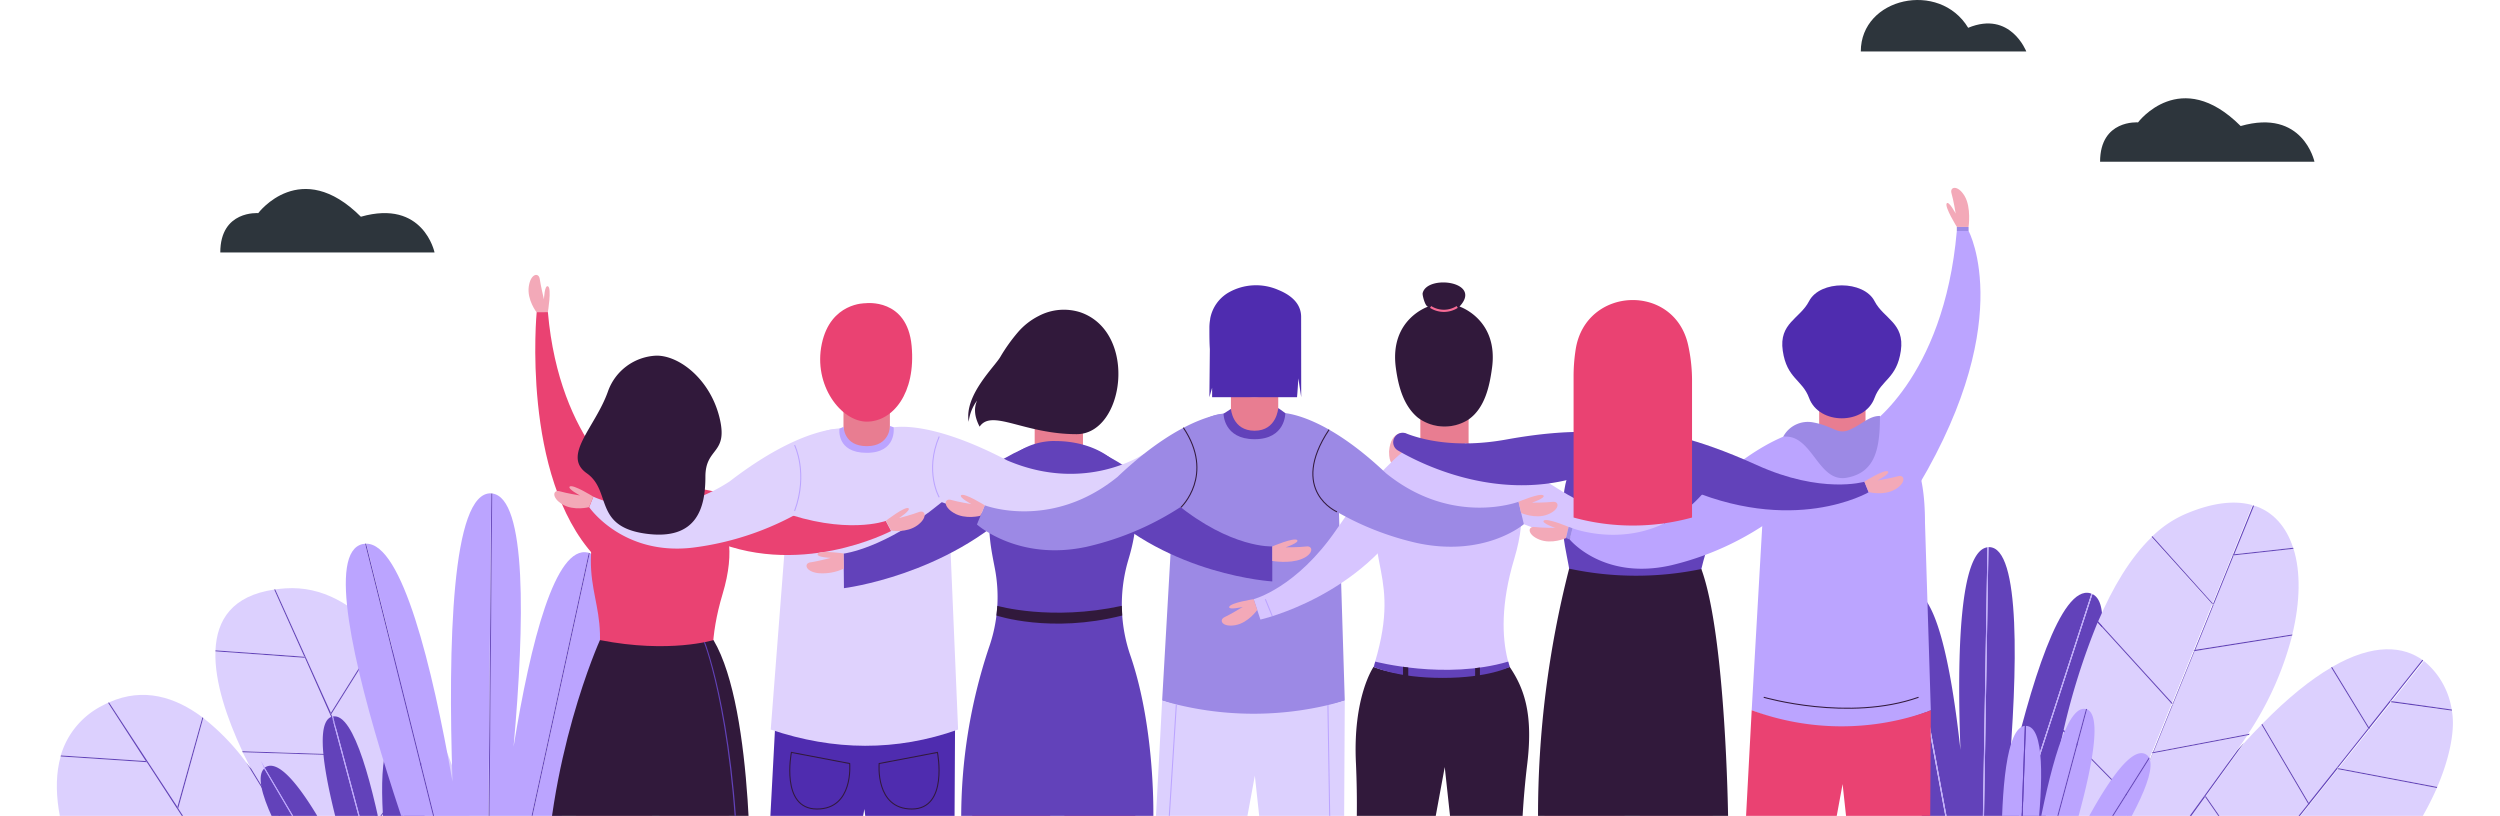 <svg xmlns="http://www.w3.org/2000/svg" xmlns:xlink="http://www.w3.org/1999/xlink" id="OBJECTS" viewBox="0 0 596.25 194.59"><defs><style>.cls-1,.cls-14,.cls-15,.cls-16{fill:none}.cls-2{clip-path:url(#clip-path)}.cls-3{fill:#dcd0fe}.cls-4{fill:#6242ba}.cls-5{fill:#bba4ff}.cls-6{fill:#f3a9b8}.cls-7{fill:#ea4272}.cls-8{fill:#e87d91}.cls-9{fill:#4f2caf}.cls-10{fill:#dfd2fd}.cls-11{fill:#d7c5ff}.cls-12{fill:#9c89e5}.cls-13{fill:#31193b}.cls-14{stroke:#31193b}.cls-14,.cls-15,.cls-16{stroke-miterlimit:10}.cls-14,.cls-16{stroke-width:.25px}.cls-15{stroke:#f96c96;stroke-width:.52px}.cls-16{stroke:#bba4ff}.cls-17{fill:#2d353c}</style><clipPath id="clip-path"><rect width="596.25" height="372.14" y="-144.99" class="cls-1"/></clipPath></defs><title>Social Marketing</title><g class="cls-2"><path d="M57.48,179.36l2,3.29c-.54-1.07-1.08-2.16-1.6-3.28Z" class="cls-1"/><path d="M35,181.78l-20.53-1.36c-2.2,7.76-.17,17.18,3.32,25.8H50.87Z" class="cls-3"/><path d="M65.39,140.61c-10,1.48-13.67,7.2-14,14.49l21.18,1.53Z" class="cls-3"/><path d="M103.14,224.27l13.19-13.69a230.15,230.15,0,0,0-11-34.36l-15,19.31Z" class="cls-3"/><path d="M90.15,195.27l15-19.31c-3.93-9.23-8.7-17.94-14.41-24.44L79,170.36Z" class="cls-3"/><path d="M72.68,156.89l-21.3-1.54c-.25,7.3,2.82,16.1,6.4,23.77L83,180Z" class="cls-3"/><path d="M90.61,151.32c-6.33-7.14-13.8-11.58-22.51-11-.86.06-1.67.14-2.46.25l13.23,29.52Z" class="cls-3"/><path d="M58.72,217.83,69.6,199.62,58.67,181.77a54.58,54.58,0,0,0-10.21-10.55l-6,21.65Z" class="cls-3"/><path d="M59.5,182.65l17.57,28.69h20l-14-31.13-25.23-.84C58.42,180.49,59,181.58,59.5,182.65Z" class="cls-3"/><path d="M48.25,171.06c-6.4-4.79-14-7.24-22.26-3.54L42.3,192.59Z" class="cls-3"/><path d="M25.76,167.63c-.42.19-.84.39-1.26.62a19.45,19.45,0,0,0-10,11.92l20.29,1.35Z" class="cls-3"/><path d="M58.87,218.06v.07l-.21-.13.1-.17-16.24-25h0l-.25-.06.08-.27L26,167.52l-.23.11,9,13.89H35v.25h0l15.9,24.44h.23v.25H51l14.77,22.7h.3Z" class="cls-4"/><path d="M103.19,224.58l-.18-.18.13-.13L90.27,195.53v.06l-.2-.15.13-.17L79,170.36h0l-.21-.13.13-.2L65.64,140.56l-.25.05,7.18,16h.21v.25H72.7L83,180h.21v.25h-.08l14,31.13h.19v.25h-.08L105,228.94h.28l-2-4.39Z" class="cls-4"/><path d="M69.64,199.56l.21.13-.1.18L87.6,229h.29L77.22,211.59H77v-.25h.07L59.5,182.65c.13.26.26.52.4.78-.4-.55-.81-1.1-1.23-1.66L69.6,199.62Z" class="cls-4"/><path d="M34.8,181.52l-20.29-1.35a.36.36,0,0,1-.07.25L35,181.78Z" class="cls-4"/><polygon points="35.03 181.78 35.05 181.53 34.8 181.52 34.97 181.78 35.03 181.78" class="cls-4"/><path d="M42.48,192.87l6-21.65-.21-.16-6,21.53Z" class="cls-4"/><polygon points="42.22 192.86 42.47 192.92 42.48 192.87 42.3 192.59 42.22 192.86" class="cls-4"/><path d="M72.57,156.63,51.39,155.1v.25l21.3,1.54Z" class="cls-4"/><polygon points="72.76 156.9 72.78 156.65 72.57 156.63 72.68 156.89 72.76 156.9" class="cls-4"/><path d="M79,170.36l11.79-18.84-.17-.2L78.87,170.08Z" class="cls-4"/><polygon points="78.74 170.28 78.95 170.41 78.99 170.36 78.87 170.08 78.74 170.28" class="cls-4"/><path d="M83.13,180.21,83,180l-25.23-.84.12.25Z" class="cls-4"/><polygon points="83.21 180.21 83.22 179.96 83.02 179.96 83.13 180.21 83.21 180.21" class="cls-4"/><path d="M90.27,195.53l15-19.31c0-.09-.08-.17-.11-.26l-15,19.31Z" class="cls-4"/><polygon points="472.41 158.69 472.46 155.37 471.38 158.69 472.41 158.69" class="cls-4"/><path d="M95.45,175.38l3.17,65.8,1.83-.08S105.34,176.43,95.45,175.38Z" class="cls-4"/><path d="M98.37,241.19,95.2,175.37h-.1c-4.84.21-4.53,14.6-2.83,29.87-3.28-17.76-7.81-35.3-12.86-34.36L98.22,241.2Z" class="cls-4"/><path d="M94.82,240.86h.05c.15.41.24.64.24.64l1.92-.43-34-57.8C55.93,190,94.82,240.86,94.82,240.86Z" class="cls-4"/><path d="M97.55,240.93l.4.28h0l-18.8-70.28c-5.3,1.65,0,22.8,5.93,41.52-7.56-15.82-16.81-32.18-21.67-29.54a1.81,1.81,0,0,0-.29.19L97.29,241Z" class="cls-4"/><path d="M63,183.27a1.54,1.54,0,0,1,.19-.17l-.94-1.59" class="cls-5"/><path d="M63.14,183.1a1.54,1.54,0,0,0-.19.17L97,241.05l.26-.06Z" class="cls-5"/><path d="M98.22,241.2,79.41,170.87h-.07l-.17,0L98,241.21Z" class="cls-5"/><path d="M95.2,175.37l3.17,65.82h.25l-3.17-65.8Z" class="cls-5"/><path d="M86.47,129.76C69.78,133.58,110.76,236,110.76,236h.09c.06.73.1,1.13.1,1.13l3,.15L87.06,129.69C86.87,129.71,86.67,129.72,86.47,129.76Z" class="cls-5"/><path d="M115.07,237.27l.52.62.55.13,1-120.36c-9.42-.42-10.31,36-9.22,68.74-4.87-27.63-12-56.77-20.56-56.73l26.86,107.56Z" class="cls-5"/><path d="M117.26,238.28l23.16-106.43-.18-.06c-7.79-1.81-13.68,21.23-17.75,46.3,2.65-29.62,3.2-59.43-5.14-60.4l-1,120.39Z" class="cls-5"/><path d="M140.66,131.93,117.51,238.34l2.1.49S156.26,137.48,140.66,131.93Z" class="cls-5"/><path d="M116.39,238.08l1-120.39h-.22l-1,120.36Z" class="cls-4"/><path d="M87.32,129.67h-.26l26.86,107.52h.26Z" class="cls-4"/><path d="M140.42,131.85,117.26,238.28l.25.06,23.15-106.41Z" class="cls-4"/><polygon points="472.46 155.37 472.41 158.69 472.66 158.69 472.73 154.56 472.46 155.37" class="cls-5"/><path d="M499.05,141.69l-26.32,80.95-.07,4.13h1.75a5,5,0,0,1,.12-.9h.07S510.81,147.41,499.05,141.69Z" class="cls-4"/><path d="M467.36,227.83l2.68-.48-16-86C443.18,148.39,467.36,227.83,467.36,227.83Z" class="cls-4"/><path d="M470.64,227.25l.44-.48h0l1.36-4.17L474,130.53c-6.55.9-7.32,24.65-6.43,48.33-2.23-20.33-6-39.1-12.35-38a2.87,2.87,0,0,0-.9.33l16,86.09Z" class="cls-4"/><path d="M498.81,141.6c-.09,0-.17-.08-.27-.11-7.08-2-14.34,21.92-19.56,44.67,2.23-26.3,3-55.68-4.59-55.67h-.14l-1.51,91.29Z" class="cls-4"/><path d="M454.08,141.34l.24-.12" class="cls-5"/><path d="M454.32,141.22l-.24.12,16,86h.25Z" class="cls-5"/><path d="M472.74,221.79l1.51-91.29H474l-1.52,92.07Z" class="cls-5"/><path d="M472.73,222.64l26.32-80.95-.24-.09-26.07,80.19Z" class="cls-5"/><path d="M536,175.36a87.4,87.4,0,0,1-5.36,7.21c1.06-1.28,2.1-2.49,3.13-3.65l2.62-3.63Z" class="cls-1"/><path d="M539,172.11l-3.59,5c1.36-1.5,2.7-2.93,4-4.26Z" class="cls-1"/><polygon points="511.71 209.77 523.41 225.93 538.03 207.57 525.94 190.1 511.71 209.77" class="cls-3"/><path d="M536,175.36l-22.53,4.29-8.59,21.13,13.93-1.19,15-20.67c-1,1.16-2.07,2.37-3.13,3.65A89.27,89.27,0,0,0,536,175.36Z" class="cls-3"/><path d="M564.91,173.82,556,159.2c-4.81,2.81-10.27,7.14-16.44,13.43l11.19,19Z" class="cls-3"/><path d="M535.36,177.07l-9.27,12.82,12.1,17.48,12.37-15.53-11.2-19C538.06,174.14,536.72,175.57,535.36,177.07Z" class="cls-3"/><path d="M584.74,169.27a18.65,18.65,0,0,0-6.63-11.63l-7.66,9.62Z" class="cls-3"/><path d="M557.74,183.22l23.54,4.47c2.58-6,3.74-11.36,3.74-15.3a17.16,17.16,0,0,0-.24-2.86l-14.51-2Z" class="cls-3"/><path d="M577.91,157.5c-4.67-3.41-11.78-4.17-21.71,1.57l8.87,14.54Z" class="cls-3"/><path d="M537.21,120.47c-4.18-1.19-9.57-.65-16.15,2.19a26.34,26.34,0,0,0-7.73,5.26l14.37,16Z" class="cls-3"/><path d="M508.51,191.06,492.1,174.4c-2.48,10.46-4.23,21-5.45,30.21l12.7,9Z" class="cls-3"/><path d="M546.91,130.64c-1.62-5-4.77-8.68-9.45-10.1l-4.75,11.67Z" class="cls-3"/><path d="M527.59,144.13l-14.44-16c-5.07,4.89-9.27,11.94-12.76,20.11l17.66,19.4Z" class="cls-3"/><path d="M517.94,167.86l-17.66-19.41a164.77,164.77,0,0,0-8.11,25.66l16.44,16.7Z" class="cls-3"/><path d="M513.53,179.37l22.62-4.3a76.32,76.32,0,0,0,10.52-23.49l-23.35,3.72Z" class="cls-3"/><path d="M523.43,155l23.3-3.72c1.87-7.79,2-14.93.26-20.43l-14.39,1.59Z" class="cls-3"/><path d="M557.56,183.44l-13.85,17.4,26.49,4.93a78.39,78.39,0,0,0,11-17.84Z" class="cls-3"/><path d="M504.64,201.05v-.25h.21l8.59-21.13h-.07v-.24h.22l9.79-24.07h-.07v-.25h.22l9.17-22.56h-.07v-.25h.21l4.75-11.67-.25-.07L527.83,144l.13.15-.19.17v-.06l-9.54,23.47.13.15-.18.17-.06-.06-9.33,23,.14.13-.18.18-.06-.06-9.16,22.52.13.09-.14.21-.09-.06-7.49,18.43H492L504.72,201Z" class="cls-4"/><path d="M530.53,217.29V217h.21l12.75-16h-.07v-.25h.21l13.85-17.4h-.07v-.25h.2l12.53-15.73h-.07v-.25h.21l7.66-9.62-.2-.14L564.9,173.51l.1.16-.22.13v-.08L550.6,191.53l.09.16-.22.12v-.07L538.1,207.27l.09.14-.2.14,0-.07-14.62,18.35.1.13-.21.15V226l-4.88,6.12h.32l12-14.85Z" class="cls-4"/><path d="M511.45,209.85l.21-.15v.07l14.23-19.67-.1-.14.2-.15,0,.08,9.27-12.82-1.64,1.85-15,20.67h.06v.25h-.27L495,232.23h.31L511.55,210Z" class="cls-4"/><polygon points="525.94 190.1 538.03 207.57 538.19 207.37 526.09 189.89 525.94 190.1" class="cls-4"/><polygon points="526.04 189.81 525.84 189.96 525.94 190.1 526.09 189.89 526.04 189.81" class="cls-4"/><path d="M550.56,191.84l.17-.21-11.19-19-.18.18Z" class="cls-4"/><polygon points="550.6 191.91 550.82 191.78 550.73 191.63 550.56 191.84 550.6 191.91" class="cls-4"/><path d="M565.07,173.61l-8.87-14.54-.22.13,8.93,14.62Z" class="cls-4"/><polygon points="564.95 173.9 565.16 173.77 565.07 173.61 564.91 173.82 564.95 173.9" class="cls-4"/><path d="M570.27,167.49l14.51,2v-.26l-14.29-2Z" class="cls-4"/><polygon points="570.24 167.23 570.2 167.48 570.27 167.49 570.45 167.26 570.24 167.23" class="cls-4"/><path d="M557.56,183.44l23.62,4.49a2.44,2.44,0,0,1,.1-.24l-23.54-4.47Z" class="cls-4"/><polygon points="557.54 183.18 557.49 183.43 557.56 183.44 557.74 183.22 557.54 183.18" class="cls-4"/><path d="M508.61,190.81l-16.44-16.7a1.53,1.53,0,0,1-.07.29l16.41,16.66Z" class="cls-4"/><polygon points="508.57 191.12 508.75 190.94 508.61 190.81 508.51 191.06 508.57 191.12" class="cls-4"/><path d="M536.34,175.29l.22-.3-.41.08-.2.29Z" class="cls-4"/><path d="M513.42,179.65,536,175.36l.2-.29-22.62,4.3Z" class="cls-4"/><polygon points="513.31 179.41 513.35 179.66 513.42 179.65 513.53 179.37 513.31 179.41" class="cls-4"/><path d="M518.05,167.6l-17.66-19.4a1.89,1.89,0,0,1-.11.25l17.66,19.41Z" class="cls-4"/><polygon points="518 167.92 518.18 167.75 518.05 167.6 517.94 167.86 518 167.92" class="cls-4"/><path d="M523.32,155.3l23.35-3.72.06-.27L523.43,155Z" class="cls-4"/><polygon points="523.21 155.07 523.25 155.32 523.32 155.31 523.43 155.03 523.21 155.07" class="cls-4"/><path d="M527.7,143.87l-14.37-16-.18.17,14.44,16Z" class="cls-4"/><polygon points="527.64 144.19 527.83 144.02 527.7 143.87 527.59 144.13 527.64 144.19" class="cls-4"/><path d="M512.53,180.66a2,2,0,0,0-.8-.78c-4.37-2.37-12.69,12.34-19.49,26.57,5.23-16.62,10-35.37,5.52-37.28L481.43,230Z" class="cls-5"/><path d="M497.52,169.09h-.09c-4.57-1-8.67,14.84-11.63,30.9,1.52-13.73,1.8-26.67-2.55-26.86h-.07l-2.06,57.12Z" class="cls-5"/><path d="M482.93,173.11c-8.89,1-4.49,59.11-4.49,59.11l1.57.07.84-1.33Z" class="cls-5"/><path d="M481.08,231.33v.74l2.19.49s.08-.21.21-.58h0s32.72-42.84,29.16-51.09l-31.45,49.92Z" class="cls-5"/><path d="M481.43,230l16.33-60.86-.24-.08-16.4,61.12,2.06-57.12h-.25L480.85,231Z" class="cls-4"/><path d="M481.43,230l-.22.81,31.45-49.92c0-.09-.09-.18-.13-.26Z" class="cls-4"/><path d="M513.15,128.09l.18-.17" class="cls-4"/><path d="M532.6,132.47l14.4-1.59a2.25,2.25,0,0,1-.08-.24l-14.2,1.57Z" class="cls-4"/><polygon points="532.5 132.24 532.53 132.48 532.6 132.47 532.71 132.21 532.5 132.24" class="cls-4"/><path d="M466.72,54.13s-3-4.8-2.43-5.63c.51-.66,2.14,2.44,2.14,2.44s-.53-3.26-1-4.84,1.5-2.09,3.13.65.94,7.38.94,7.38Z" class="cls-6"/><path d="M335.36,103.37s-3.62-1.15-4.07,4.28c0,3.11,1,3,1,3l3.88-3Z" class="cls-6"/><polygon points="233.66 164.67 226.48 285.37 233.74 285.37 252.6 182.94 263.69 285.37 270.48 285.37 270.87 164.67 233.66 164.67" class="cls-7"/><path d="M252.53,112.87h0a5.76,5.76,0,0,1-5.76-5.76V97.52h11.52v9.59A5.76,5.76,0,0,1,252.53,112.87Z" class="cls-8"/><path d="M243.31,86.53a2.69,2.69,0,0,0-3,2.35,3,3,0,0,0,0,.52c0,3.19,3.92,3.52,3.92,3.52Z" class="cls-6"/><path d="M261.76,86.53a2.69,2.69,0,0,1,3,2.3,2.72,2.72,0,0,1,0,.57c0,3.19-3.93,3.52-3.93,3.52Z" class="cls-6"/><rect width="18.75" height="26.14" x="243.16" y="75.59" class="cls-6" rx="9.37"/><polygon points="185.08 169.38 178.9 285.37 188.64 285.37 206.16 192.95 217.42 285.37 227.17 285.37 227.8 169.38 185.08 169.38" class="cls-9"/><path d="M226.42,124.64c0-26.23-13.1-22.4-26.21-22.4s-12.57,22.4-12.57,22.4L183.82,174c15.06,5.1,30,5.22,44.69,0Z" class="cls-10"/><line x1="198.69" x2="197.84" y1="89.98" y2="83.84" class="cls-1"/><path d="M206.7,106.75h0c-3,0-5.53-.08-5.53-3.13V94.4h11.07v9.22C212.24,106.67,209.76,106.75,206.7,106.75Z" class="cls-8"/><rect width="18.02" height="25.12" x="197.69" y="73.33" class="cls-6" rx="9.01"/><path d="M459.11,124.64c0-26.23-13.09-22.4-26.2-22.4s-12.57,22.4-12.57,22.4l-2.56,44.74a55.59,55.59,0,0,0,42.72,0Z" class="cls-5"/><path d="M417.78,169.38l-6.18,116h9.73L439.46,187l10.66,98.43h9.74l.64-116A61.55,61.55,0,0,1,417.78,169.38Z" class="cls-7"/><path d="M430.54,83.84a2.58,2.58,0,0,0-2.91,2.22,2.44,2.44,0,0,0,0,.54c0,3.07,3.77,3.38,3.77,3.38Z" class="cls-6"/><path d="M448.26,83.84a2.58,2.58,0,0,1,2.91,2.22,2.44,2.44,0,0,1,0,.54c0,3.07-3.77,3.38-3.77,3.38Z" class="cls-6"/><path d="M439.4,107.08h0c-3,0-5.53-.41-5.53-3.46V94.4h11.06v9.22C444.93,106.67,442.46,107.08,439.4,107.08Z" class="cls-8"/><path d="M439.4,98.45h0a9,9,0,0,1-9-9v-7.1a9,9,0,0,1,9-9h0a9,9,0,0,1,9,9v7.1A9,9,0,0,1,439.4,98.45Z" class="cls-6"/><path d="M343.69,105.19s-13-.85-15.28,13.66c-2.79,17.48,7.28,19.47-2.79,45.82h37.22s-8.26-9.56-1.68-31.43S354,105.19,343.69,105.19Z" class="cls-11"/><path d="M344.5,110.8h0c-3.18,0-5.75-.51-5.75-3.69V97.52h11.51v9.59C350.26,110.29,347.68,110.8,344.5,110.8Z" class="cls-8"/><line x1="336.16" x2="335.28" y1="92.92" y2="86.53" class="cls-1"/><path d="M344.5,101.73h0a9.4,9.4,0,0,1-9.37-9.37V85a9.4,9.4,0,0,1,9.37-9.37h0A9.4,9.4,0,0,1,353.88,85v7.4A9.4,9.4,0,0,1,344.5,101.73Z" class="cls-6"/><polygon points="138.77 171.33 131.99 285.37 138.84 285.37 156.67 188.59 167.14 285.37 173.56 285.37 173.93 171.33 138.77 171.33" class="cls-6"/><path d="M155.84,115.13s-12.26-.8-14.44,12.91c-2.63,16.51,6.88,18.39-2.63,43.29h35.16s-7.8-9-1.58-29.7S165.54,115.13,155.84,115.13Z" class="cls-7"/><path d="M156.61,122.38h0a5.43,5.43,0,0,1-5.44-5.42h0v-9.07H162V117A5.44,5.44,0,0,1,156.61,122.38Z" class="cls-8"/><path d="M147.89,97.5A2.54,2.54,0,0,0,145,99.67a2.44,2.44,0,0,0,0,.54c0,3,3.71,3.32,3.71,3.32Z" class="cls-6"/><path d="M165.32,97.5a2.54,2.54,0,0,1,2.86,2.17,2.44,2.44,0,0,1,0,.54c0,3-3.71,3.32-3.71,3.32Z" class="cls-6"/><path d="M156.61,111.86h0a8.88,8.88,0,0,1-8.86-8.86V96a8.88,8.88,0,0,1,8.86-8.86h0A8.87,8.87,0,0,1,165.46,96v7A8.89,8.89,0,0,1,156.61,111.86Z" class="cls-6"/><polygon points="370.23 164.08 362.84 285.37 370.31 285.37 389.75 182.43 401.18 285.37 408.19 285.37 408.58 164.08 370.23 164.08" class="cls-6"/><path d="M388.85,102.77s-13.37-.87-15.75,14.08c-2.87,18,7.51,20.07-2.87,47.23h38.35s-8.51-9.86-1.72-32.4S399.43,102.77,388.85,102.77Z" class="cls-4"/><path d="M389.69,110.68h0a5.94,5.94,0,0,1-5.94-5.93V94.86h11.87v9.89A6,6,0,0,1,389.69,110.68Z" class="cls-8"/><path d="M380.18,83.53a2.78,2.78,0,0,0-3.13,2.36,3.42,3.42,0,0,0,0,.64c0,3.29,4,3.63,4,3.63Z" class="cls-6"/><path d="M399.19,83.53a2.78,2.78,0,0,1,3.13,2.36,3.42,3.42,0,0,1,0,.64c0,3.29-4,3.63-4,3.63Z" class="cls-6"/><path d="M389.69,99.2h0A9.69,9.69,0,0,1,380,89.54V81.92a9.69,9.69,0,0,1,9.66-9.67h0a9.69,9.69,0,0,1,9.66,9.67v7.62A9.69,9.69,0,0,1,389.69,99.2Z" class="cls-6"/><path d="M319.32,121.47c0-26.74-13.35-22.84-26.72-22.84s-12.82,22.84-12.82,22.84l-2.61,45.62a65.49,65.49,0,0,0,43.56,0Z" class="cls-12"/><path d="M277.17,167.09l-6.3,118.27h9.93L299.28,185l10.87,100.37h9.94l.64-118.27A77.31,77.31,0,0,1,277.17,167.09Z" class="cls-3"/><path d="M299.22,103.61h0c-3.12,0-5.64-.46-5.64-3.57V90.63h11.28V100C304.86,103.15,302.34,103.61,299.22,103.61Z" class="cls-8"/><path d="M299.22,94.76h0A9.22,9.22,0,0,1,290,85.57V78.33a9.22,9.22,0,0,1,9.19-9.19h0a9.22,9.22,0,0,1,9.19,9.19v7.24A9.22,9.22,0,0,1,299.22,94.76Z" class="cls-6"/><path d="M244.79,106.75s-7.42,2.57-20.59,13.34-23,11.95-23,11.95l.08,8.24s24.54-3,41.68-20.07" class="cls-4"/><path d="M150.83,117s-17.41-11-20.16-42.57H128s-3.77,39.09,13.79,58.17" class="cls-7"/><path d="M162,116s7.86,0,23.83,5.86,25.42,2.38,25.42,2.38l1.27,2.41S190,138.54,168.2,128.06" class="cls-7"/><path d="M275.06,195.69a118.49,118.49,0,0,1-45.81,0,128,128,0,0,1,6.62-41.27,36.17,36.17,0,0,0,1.44-18.65c-.92-4.88-2.05-9.51-.87-16.92,2.31-14.51,15.28-13.66,15.28-13.66,10.27,0,24.06,6.19,17.47,28.05-.11.38-.22.75-.32,1.12a37.36,37.36,0,0,0,.81,22.22C275.7,174.32,275.06,195.69,275.06,195.69Z" class="cls-4"/><path d="M259.89,106.75s7.42,2.57,20.6,13.34,22.95,10.23,22.95,10.23v8.35s-24.56-1.43-41.7-18.46" class="cls-4"/><path d="M201.17,102.23s-9.52-1-27.18,12.61c-17.08,11.14-32.47,3.62-32.47,3.62l-1,2.51s7.88,11.51,24.47,9.67a69.13,69.13,0,0,0,28.8-10.3Z" class="cls-10"/><path d="M349.32,105.68s7.68,1.66,22.05,10.77,25.54,8.3,25.54,8.3l-.51,3.51s-24.57,5.41-43.62-9.45" class="cls-11"/><path d="M212.24,102.08s8.23-2.61,28,7.74c18.74,8,32.6-1.57,32.6-1.57l2.25,3.3s-6.57,11.24-23.22,12.28a69,69,0,0,1-30.15-5.19Z" class="cls-10"/><path d="M334.78,107.65s-6.4,4.56-16,18.6S299,142.9,299,142.9l1.61,4.87s24.57-5.52,36.22-26.68" class="cls-11"/><path d="M304.79,98.43s9.57-.92,25.75,14.42c15.84,12.83,31.63,6.82,31.63,6.82l1.27,5.35s-9.22,8-25.53,4.48a69.2,69.2,0,0,1-27.6-13.21Z" class="cls-12"/><path d="M292.6,98.63s-9.92-.21-26.1,15.13c-15.84,12.83-31.63,6.76-31.63,6.76L233,125.09s9.84,8.85,26.15,5.32a69.2,69.2,0,0,0,27.6-13.21Z" class="cls-12"/><path d="M431.38,102.47s-9.57.1-25.58,15.61c-13.27,14.68-30.75,7.91-30.75,7.91l-.67,2.68s8,9.84,24.23,6.14a69.17,69.17,0,0,0,27.45-13.5Z" class="cls-5"/><path d="M444.93,102.16S463.6,90.7,466.7,55.09h2.81s12.29,22.61-14.34,64.59" class="cls-5"/><path d="M395.62,103.29s7.83.58,23.33,7.61,25.7,4,25.7,4l1,2.51s-18.08,10.64-44.83-1.55" class="cls-4"/><path d="M383.75,103.49s-7.73-1.71-24.48,1.33c-12.28,2.23-20.43-.07-23.91-1.45a2.24,2.24,0,0,0-2.86,1.15h0a2.25,2.25,0,0,0,.89,2.91c5.46,3.2,23,12,42.23,6.57" class="cls-4"/><path d="M156.61,84.82A12.8,12.8,0,0,0,145,93.35c-3,8.53-11.06,15.3-5.06,19.52s1.55,12.65,14,14.4,14.3-6.4,14.3-13.57,5.57-5.22,3.34-14.19S162.12,84.82,156.61,84.82Z" class="cls-13"/><path d="M206.44,72.32S198.09,72.1,196,82s4.62,18.56,10.74,18.56,11.75-6.68,10.68-18.11S206.44,72.32,206.44,72.32Z" class="cls-7"/><path d="M348.09,73.11c5.63-6-7.77-7.71-8.79-3.17-.1.46.66,3.4,1.36,3.17,0,0-9.33,3-7.75,14.63.55,4.07,1.69,8.92,5.25,11.87a10.61,10.61,0,0,0,12.06.46c4-2.78,5.06-8.14,5.63-12.33C357.42,76.16,348.09,73.11,348.09,73.11Z" class="cls-13"/><path d="M402.62,82.29c-3.27-14.82-24.33-14.07-26.8.91a41.83,41.83,0,0,0-.52,6.8v33.43a53.12,53.12,0,0,0,28.25,0V90.38A39.35,39.35,0,0,0,402.62,82.29Z" class="cls-7"/><path d="M447.08,71.83c-2.57-5-13-5.06-15.62,0-2.16,4.2-7.24,5.2-6.27,11.84s4.66,6.86,6.27,11.23c2.37,6.49,13.25,6.49,15.62,0,1.61-4.37,5.3-4.58,6.27-11.23S449.23,76,447.08,71.83Z" class="cls-9"/><path d="M130.67,74.43s.92-5.58.06-6.12-1,3.08-1,3.08-.77-3.22-1-4.85-2.18-1.34-2.62,1.81,1.84,6.1,1.84,6.1Z" class="cls-6"/><path d="M141.52,118.46s-4.79-3-5.63-2.43c-.66.51,2.44,2.14,2.44,2.14s-3.26-.53-4.84-1-2.08,1.49.65,3.12,6.34.66,6.34.66Z" class="cls-6"/><path d="M201.18,132s-5.6-.82-6.13.05,3.1,1,3.1,1-3.2.84-4.83,1.06-1.3,2.21,1.86,2.59a12,12,0,0,0,6.08-1.09Z" class="cls-6"/><path d="M211.29,124.2s4.48-3.45,5.36-3c.71.44-2.22,2.36-2.22,2.36s3.2-.84,4.73-1.44,2.21,1.29-.36,3.17-6.24,1.27-6.24,1.27Z" class="cls-6"/><path d="M234.87,120.52s-4.79-3-5.63-2.43c-.66.51,2.45,2.14,2.45,2.14s-3.27-.53-4.85-1-2.08,1.49.66,3.12,6.33.66,6.33.66Z" class="cls-6"/><path d="M299,142.9s-5.6.86-5.84,1.85c-.17.82,3.24,0,3.24,0s-2.81,1.73-4.31,2.42-.59,2.5,2.54,1.93,5.23-3.64,5.23-3.64Z" class="cls-6"/><path d="M303.44,130.32s5.21-2.22,5.94-1.51c.57.61-2.75,1.73-2.75,1.73s3.31,0,4.94-.21,1.82,1.81-1.14,3-7,.45-7,.45Z" class="cls-6"/><path d="M362.17,119.67s5.21-2.21,5.94-1.5c.57.6-2.75,1.72-2.75,1.72s3.31,0,4.94-.2,1.82,1.81-1.14,3-6.36-.35-6.36-.35Z" class="cls-6"/><path d="M374.12,125.67s-5.21-2.21-5.94-1.5c-.58.61,2.75,1.73,2.75,1.73s-3.31,0-4.94-.21-1.82,1.81,1.14,3,6.36-.35,6.36-.35Z" class="cls-6"/><path d="M444.65,114.86s4.79-3,5.62-2.43c.66.51-2.44,2.15-2.44,2.15s3.26-.54,4.84-1,2.09,1.5-.65,3.12-6.33.66-6.33.66Z" class="cls-6"/><path d="M143.09,152.66s-13,28.73-13,63.44c9.28,4.3,43.13,2.86,48.85,0,0,0,1.21-46.6-8.77-63.44C170.13,152.66,159.7,155.92,143.09,152.66Z" class="cls-13"/><path d="M360.06,159.06c-10.31,3.42-26.34,2.54-32.47,0,0,0-5,7.14-4.19,23.11a223.21,223.21,0,0,1-.29,24.81l-4.66,78.38h7.25l18.87-102.42,11.08,102.42h6.8l.35-78.88a202.81,202.81,0,0,1,1.4-23.88C365.7,170.66,363.7,164.41,360.06,159.06Z" class="cls-13"/><path d="M405.77,135.71a76.48,76.48,0,0,1-31.53-.09,237.22,237.22,0,0,0-7.42,59.18c11.21,3.82,39.07,1.82,45.33,0C412.15,194.8,411.6,151.56,405.77,135.71Z" class="cls-13"/><path d="M200.21,102.24l1-.45s0,4.62,5.53,4.62,5.54-4.82,5.54-4.82l.85.32S214,108,206.7,108,200.21,102.24,200.21,102.24Z" class="cls-5"/><path d="M293.58,97.52s.33,5.21,5.64,5.21,5.64-5.42,5.64-5.42l1.69,1.22s.08,6.22-7.33,6.22-7.41-6.07-7.41-6.07Z" class="cls-4"/><path d="M237.86,144.49l-.21,2.31s12.87,4.36,30,0l-.1-2.31C250.64,148.17,237.86,144.49,237.86,144.49Z" class="cls-13"/><path d="M281.66,121s8.16-7.69.57-19" class="cls-14"/><path d="M318.88,122.08s-11.59-5-1.9-19.61" class="cls-14"/><path d="M188.75,179.45l13.9,2.65s1,10.85-7.8,10.85S188.75,179.45,188.75,179.45Z" class="cls-14"/><path d="M223.58,179.45l-13.9,2.65s-1,10.85,7.79,10.85S223.58,179.45,223.58,179.45Z" class="cls-14"/><path d="M420.65,166.3s20.26,5.9,36.92,0" class="cls-14"/><path d="M341.2,73.21a5.91,5.91,0,0,0,6.34,0" class="cls-15"/><path d="M328,157.79s16.73,4.42,31.71,0l.37,1.27s-5,2.62-16,2.62-16.43-2.62-16.43-2.62Z" class="cls-4"/><polygon points="334.62 161.58 334.62 159.03 335.87 159.2 335.87 161.87 334.62 161.58" class="cls-13"/><polygon points="352.96 161.68 352.96 159.21 351.82 159.36 351.82 161.68 352.96 161.68" class="cls-13"/><path d="M176.3,216.93l-.3.07c0-42.76-8-63.61-8.12-63.81l.25-.05C168.22,153.34,176.3,174.13,176.3,216.93Z" class="cls-4"/><path d="M189.51,106.16s3.33,6.7,0,15.71" class="cls-16"/><path d="M224,118.6s-3.55-6.11,0-14.49" class="cls-16"/><line x1="280.56" x2="273.15" y1="167.98" y2="285.36" class="cls-16"/><line x1="316.71" x2="318.45" y1="168.15" y2="277.14" class="cls-16"/><line x1="301.78" x2="303.44" y1="142.9" y2="146.95" class="cls-16"/><path d="M257.75,74.51a12.87,12.87,0,0,0-10.06.87,16.13,16.13,0,0,0-4.91,3.85h0a41.12,41.12,0,0,0-4.1,5.72c-1.25,2.36-8.74,9.17-7.65,15.66a10.57,10.57,0,0,1,2-5.08c-.72,1.72-.74,3.63.61,6.23,2.91-4.31,10.57,1.79,23.16,1.79C268.16,103.52,271.45,79.35,257.75,74.51Z" class="cls-13"/><path d="M310.32,75.59c0-3.39-2.71-5.34-5.46-6.45a13.24,13.24,0,0,0-11.85.63A9.11,9.11,0,0,0,288.63,76h0v.11a11.2,11.2,0,0,0-.19,2c0,1.83,0,3.55.11,5.15l-.11,11.48.65-2.26v2.26h20.25s.09-.82.32-4.5l.68,4.5Z" class="cls-9"/><path d="M425.29,104.16a6.66,6.66,0,0,1,7.13-3.42c5,.91,5.77,3.06,8.78,1.73s4.56-3.27,7.17-3.27c0,7.63-1,13.48-7.92,14.74S432.29,103.41,425.29,104.16Z" class="cls-12"/><polygon points="373.49 128.32 374.12 125.67 375.05 125.99 374.38 128.67 373.49 128.32" class="cls-12"/><rect width="2.81" height=".96" x="466.7" y="54.13" class="cls-12"/></g><path d="M52.54,60.21h51.1S101,47.44,86.07,51.69c-14.37-14.37-24.48-.86-24.48-.86S52.54,50.1,52.54,60.21Z" class="cls-17"/><path d="M500.87,38.58H552s-2.7-12.78-17.6-8.52c-14.37-14.37-24.48-.87-24.48-.87S500.87,28.46,500.87,38.58Z" class="cls-17"/><path d="M443.8,12.28h39.47s-3.78-9.83-13.86-5.65C462.56-4.72,443.8-.62,443.8,12.28Z" class="cls-17"/></svg>